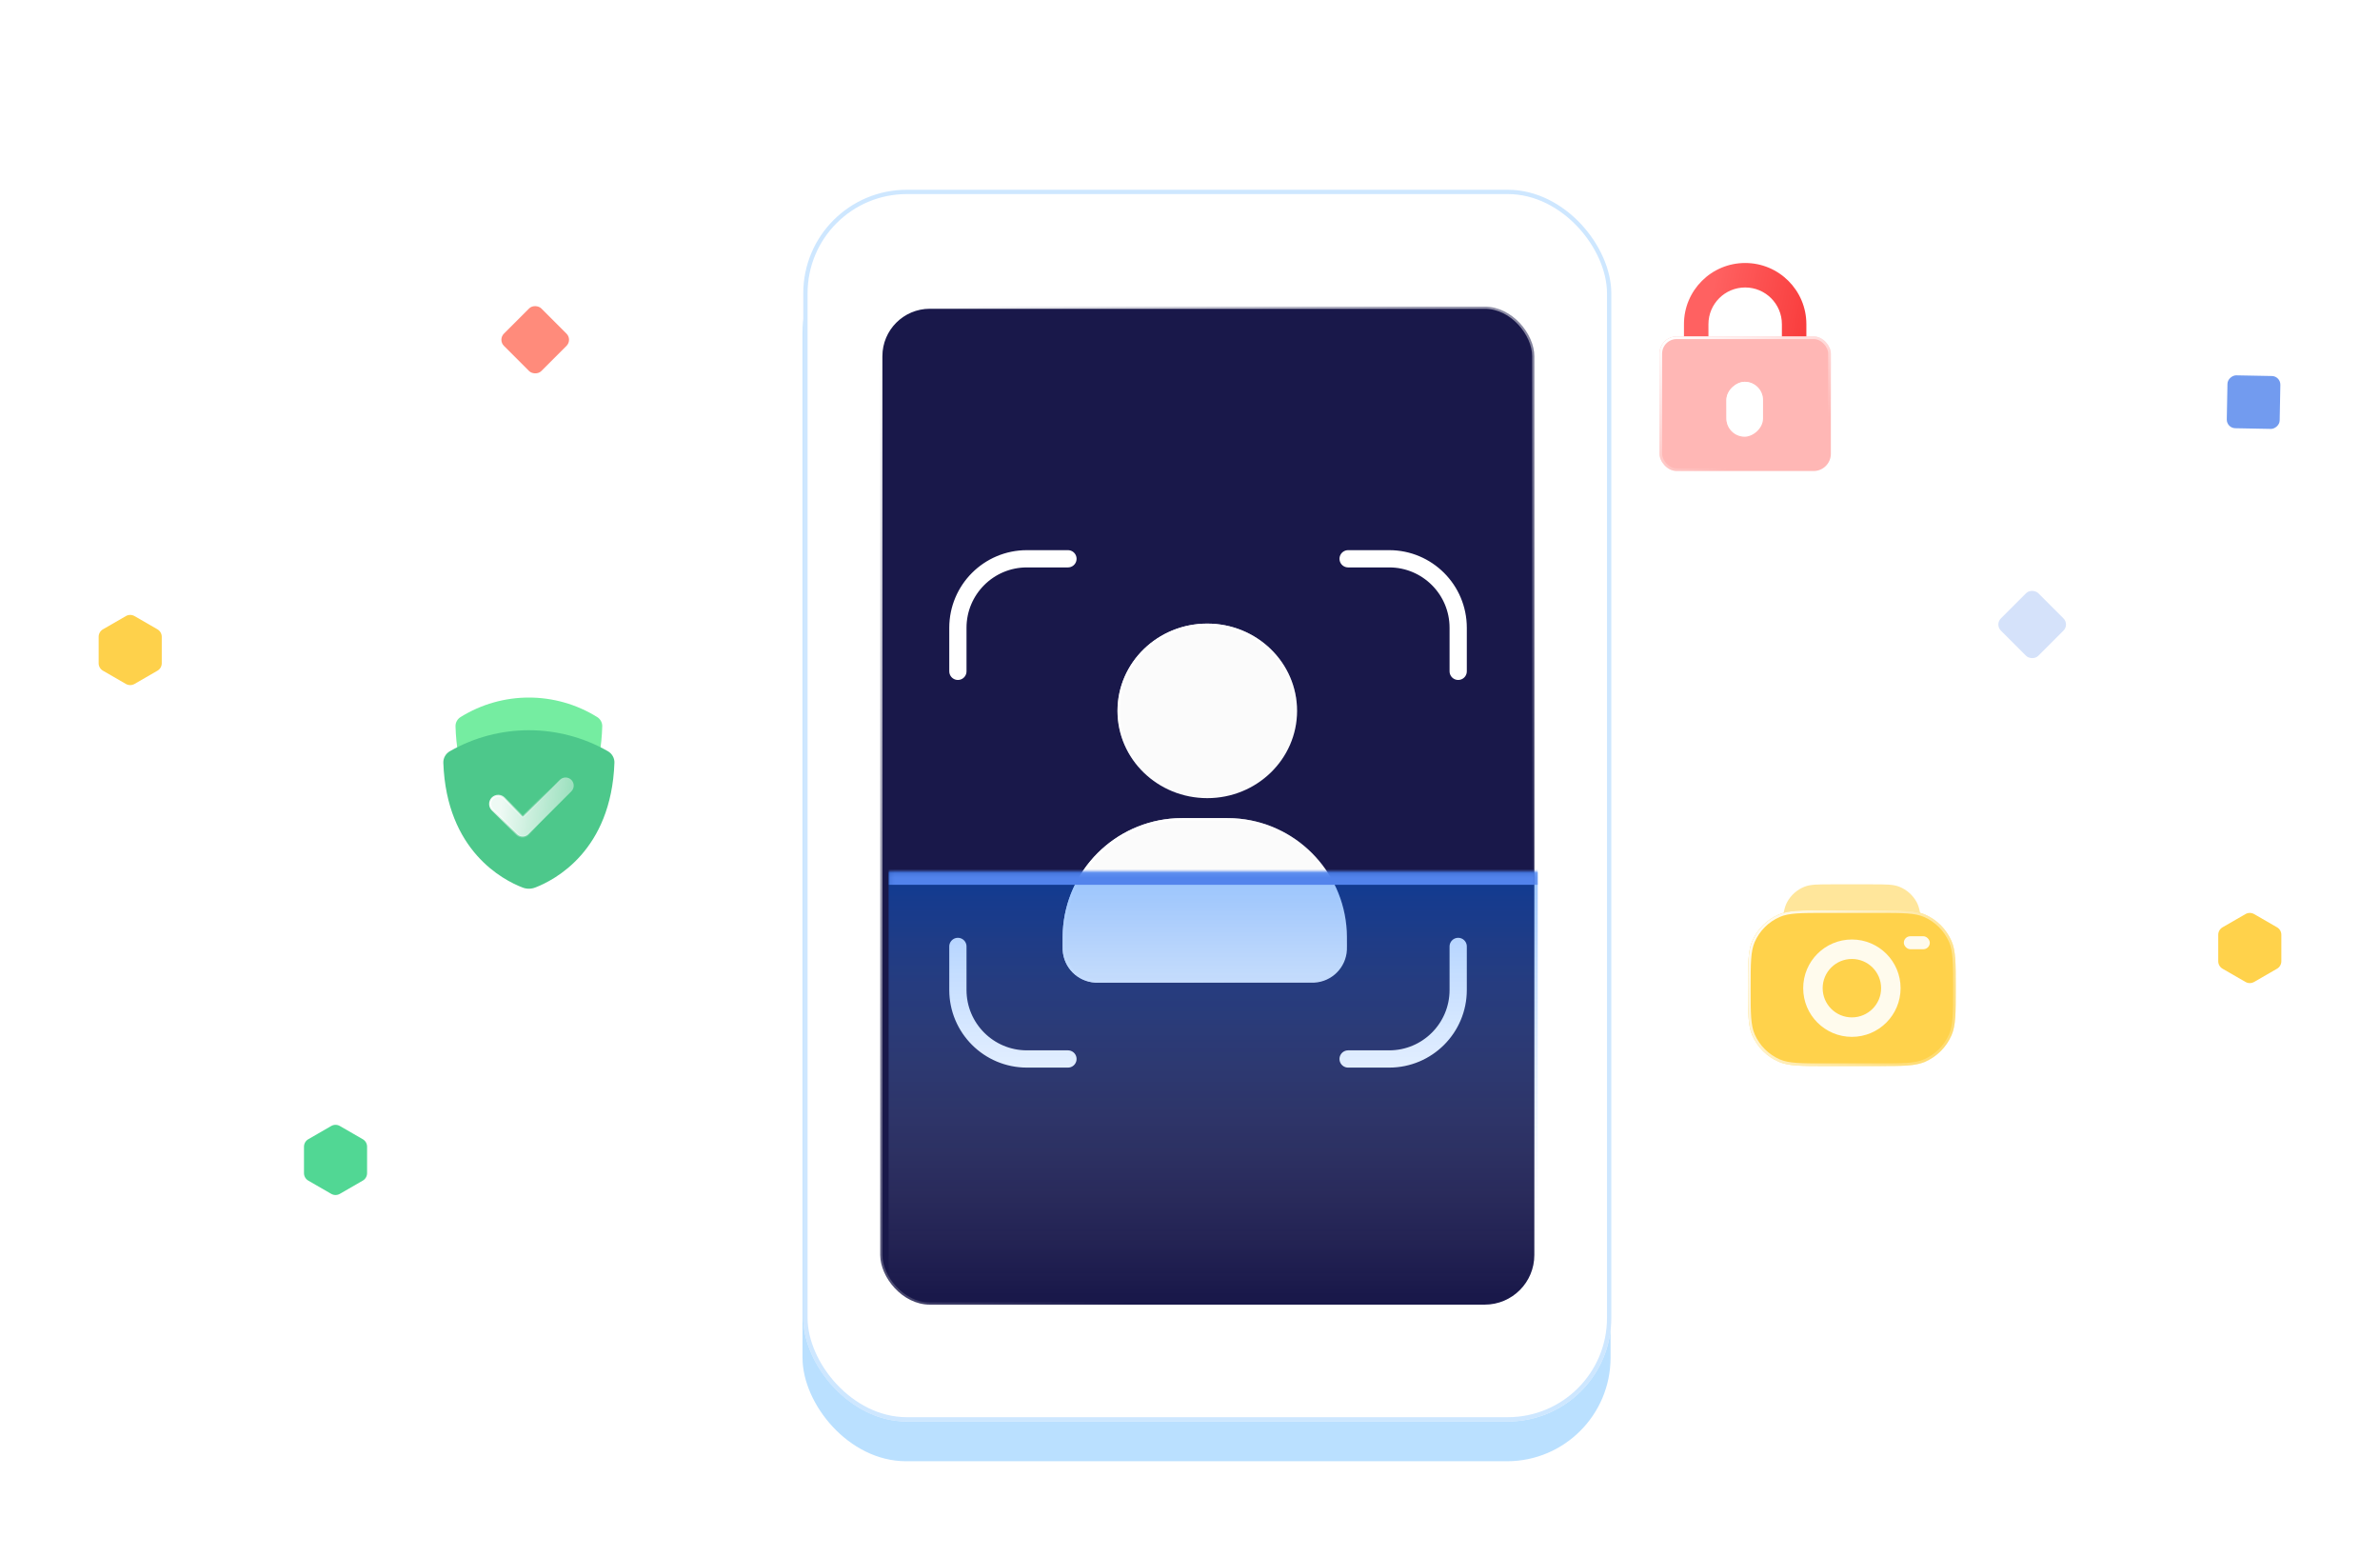 <svg width="552" height="361" viewBox="0 0 552 361" fill="none" xmlns="http://www.w3.org/2000/svg">
<rect width="12.264" height="12.27" rx="2" transform="matrix(0.019 -1 1 0.019 516.425 99.252)" fill="#729BEF"/>
<rect width="12.267" height="12.267" rx="2" transform="matrix(0.707 -0.707 0.707 0.707 462.656 144.799)" fill="#D5E2FA"/>
<path d="M520.802 211.939C521.421 211.582 522.183 211.582 522.802 211.939L528.119 215.007C528.738 215.364 529.119 216.025 529.119 216.74V222.874C529.119 223.589 528.738 224.249 528.119 224.607L522.802 227.675C522.183 228.032 521.421 228.032 520.802 227.675L515.485 224.607C514.866 224.249 514.485 223.589 514.485 222.874V216.74C514.485 216.025 514.866 215.364 515.485 215.007L520.802 211.939Z" fill="#FFD24B"/>
<rect width="12.267" height="12.267" rx="2" transform="matrix(0.707 -0.707 0.707 0.707 115.46 78.775)" fill="#FF8B7B"/>
<path d="M29.198 142.844C29.817 142.487 30.579 142.487 31.198 142.844L36.515 145.913C37.134 146.27 37.515 146.93 37.515 147.645V153.78C37.515 154.495 37.134 155.155 36.515 155.512L31.198 158.581C30.579 158.938 29.817 158.938 29.198 158.581L23.881 155.512C23.262 155.155 22.881 154.495 22.881 153.78V147.645C22.881 146.93 23.262 146.27 23.881 145.913L29.198 142.844Z" fill="#FED14B"/>
<path d="M76.822 261.073C77.441 260.716 78.203 260.716 78.822 261.073L84.139 264.141C84.758 264.498 85.139 265.159 85.139 265.873V272.008C85.139 272.723 84.758 273.383 84.139 273.74L78.822 276.809C78.203 277.166 77.441 277.166 76.822 276.809L71.505 273.74C70.886 273.383 70.505 272.723 70.505 272.008V265.873C70.505 265.159 70.886 264.498 71.505 264.141L76.822 261.073Z" fill="#51D794"/>
<g filter="url(#filter0_d_687_9678)">
<rect width="84.688" height="84.642" rx="20" transform="matrix(1 0.002 -0.002 1 362.4 44)" fill="white" fill-opacity="0.67" shape-rendering="crispEdges"/>
<rect x="0.499" y="0.501" width="83.688" height="83.642" rx="19.5" transform="matrix(1 0.002 -0.002 1 362.401 43.999)" stroke="url(#paint0_linear_687_9678)" shape-rendering="crispEdges"/>
</g>
<path fill-rule="evenodd" clip-rule="evenodd" d="M404.761 66.652C400.057 66.652 396.244 70.463 396.244 75.164V92.189C396.244 93.756 394.973 95.026 393.405 95.026C391.837 95.026 390.566 93.756 390.566 92.189V75.164C390.566 67.329 396.921 60.977 404.761 60.977C412.601 60.977 418.956 67.329 418.956 75.164V92.189C418.956 93.756 417.685 95.026 416.117 95.026C414.549 95.026 413.278 93.756 413.278 92.189V75.164C413.278 70.463 409.465 66.652 404.761 66.652Z" fill="url(#paint1_linear_687_9678)"/>
<g filter="url(#filter1_b_687_9678)">
<rect x="384.889" y="78" width="39.746" height="31.212" rx="4" fill="#FFB7B5"/>
<rect x="385.196" y="78.308" width="39.131" height="30.597" rx="3.692" stroke="url(#paint2_linear_687_9678)" stroke-width="0.615"/>
</g>
<g filter="url(#filter2_b_687_9678)">
<rect x="408.9" y="88.527" width="12.723" height="8.486" rx="4.243" transform="rotate(90 408.9 88.527)" fill="white"/>
<rect x="408.655" y="88.772" width="12.233" height="7.997" rx="3.998" transform="rotate(90 408.655 88.772)" stroke="url(#paint3_linear_687_9678)" stroke-width="0.49"/>
</g>
<rect x="186.128" y="53.212" width="187.412" height="285.59" rx="24" fill="#BAE0FF"/>
<rect x="186.303" y="44" width="187.412" height="285.59" rx="24" fill="white"/>
<rect x="186.803" y="44.5" width="186.412" height="284.59" rx="23.5" stroke="#B9DDFF" stroke-opacity="0.7"/>
<rect x="204.157" y="71.091" width="151.706" height="231.404" rx="11.5" fill="#19184A" stroke="url(#paint4_linear_687_9678)"/>
<g filter="url(#filter3_b_687_9678)">
<ellipse cx="280.008" cy="164.825" rx="20.823" ry="20.234" fill="#FBFBFB"/>
<path d="M300.525 164.825C300.525 175.822 291.347 184.753 280.008 184.753C268.668 184.753 259.49 175.822 259.49 164.825C259.49 153.827 268.668 144.896 280.008 144.896C291.347 144.896 300.525 153.827 300.525 164.825Z" stroke="url(#paint5_linear_687_9678)" stroke-width="0.612"/>
</g>
<g filter="url(#filter4_b_687_9678)">
<path d="M246.459 219.294C246.459 219.802 246.459 220.056 246.471 220.271C246.69 224.351 249.95 227.61 254.03 227.83C254.245 227.841 254.499 227.841 255.007 227.841L303.853 227.841C304.361 227.841 304.615 227.841 304.83 227.83C308.91 227.61 312.17 224.351 312.389 220.271C312.401 220.056 312.401 219.802 312.401 219.294C312.401 217.534 312.401 216.654 312.361 215.911C311.601 201.776 300.31 190.485 286.175 189.725C285.432 189.685 284.552 189.685 282.792 189.685C280.535 189.685 278.326 189.685 276.068 189.685C274.308 189.685 273.428 189.685 272.685 189.725C258.55 190.485 247.259 201.776 246.499 215.911C246.459 216.654 246.459 217.534 246.459 219.294Z" fill="#FBFBFB"/>
<path d="M246.765 219.294C246.765 219.806 246.766 220.05 246.777 220.254C246.988 224.179 250.122 227.313 254.046 227.524C254.251 227.535 254.495 227.535 255.007 227.535L303.853 227.535C304.365 227.535 304.609 227.535 304.814 227.524C308.738 227.313 311.873 224.179 312.084 220.254C312.094 220.05 312.095 219.806 312.095 219.294C312.095 217.53 312.094 216.66 312.055 215.927C311.303 201.948 300.138 190.783 286.159 190.031C285.426 189.992 284.556 189.991 282.792 189.991L282.779 189.991L282.765 189.991L282.752 189.991L282.739 189.991L282.726 189.991L282.713 189.991L282.699 189.991L282.686 189.991L282.673 189.991L282.66 189.991L282.646 189.991L282.633 189.991L282.62 189.991L282.607 189.991L282.594 189.991L282.58 189.991L282.567 189.991L282.554 189.991L282.541 189.991L282.528 189.991L282.514 189.991L282.501 189.991L282.488 189.991L282.475 189.991L282.462 189.991L282.448 189.991L282.435 189.991L282.422 189.991L282.409 189.991L282.396 189.991L282.382 189.991L282.369 189.991L282.356 189.991L282.343 189.991L282.33 189.991L282.316 189.991L282.303 189.991L282.29 189.991L282.277 189.991L282.264 189.991L282.25 189.991L282.237 189.991L282.224 189.991L282.211 189.991L282.198 189.991L282.185 189.991L282.171 189.991L282.158 189.991L282.145 189.991L282.132 189.991L282.119 189.991L282.105 189.991L282.092 189.991L282.079 189.991L282.066 189.991L282.053 189.991L282.04 189.991L282.026 189.991L282.013 189.991L282 189.991L281.987 189.991L281.974 189.991L281.961 189.991L281.947 189.991L281.934 189.991L281.921 189.991L281.908 189.991L281.895 189.991L281.882 189.991L281.868 189.991L281.855 189.991L281.842 189.991L281.829 189.991L281.816 189.991L281.803 189.991L281.79 189.991L281.776 189.991L281.763 189.991L281.75 189.991L281.737 189.991L281.724 189.991L281.711 189.991L281.697 189.991L281.684 189.991L281.671 189.991L281.658 189.991L281.645 189.991L281.632 189.991L281.619 189.991L281.605 189.991L281.592 189.991L281.579 189.991L281.566 189.991L281.553 189.991L281.54 189.991L281.527 189.991L281.513 189.991L281.5 189.991L281.487 189.991L281.474 189.991L281.461 189.991L281.448 189.991L281.435 189.991L281.421 189.991L281.408 189.991L281.395 189.991L281.382 189.991L281.369 189.991L281.356 189.991L281.343 189.991L281.33 189.991L281.316 189.991L281.303 189.991L281.29 189.991L281.277 189.991L281.264 189.991L281.251 189.991L281.238 189.991L281.225 189.991L281.211 189.991L281.198 189.991L281.185 189.991L281.172 189.991L281.159 189.991L281.146 189.991L281.133 189.991L281.12 189.991L281.106 189.991L281.093 189.991L281.08 189.991L281.067 189.991L281.054 189.991L281.041 189.991L281.028 189.991L281.015 189.991L281.001 189.991L280.988 189.991L280.975 189.991L280.962 189.991L280.949 189.991L280.936 189.991L280.923 189.991L280.91 189.991L280.897 189.991L280.883 189.991L280.87 189.991L280.857 189.991L280.844 189.991L280.831 189.991L280.818 189.991L280.805 189.991L280.792 189.991L280.779 189.991L280.765 189.991L280.752 189.991L280.739 189.991L280.726 189.991L280.713 189.991L280.7 189.991L280.687 189.991L280.674 189.991L280.661 189.991L280.648 189.991L280.634 189.991L280.621 189.991L280.608 189.991L280.595 189.991L280.582 189.991L280.569 189.991L280.556 189.991L280.543 189.991L280.53 189.991L280.516 189.991L280.503 189.991L280.49 189.991L280.477 189.991L280.464 189.991L280.451 189.991L280.438 189.991L280.425 189.991L280.412 189.991L280.399 189.991L280.386 189.991L280.372 189.991L280.359 189.991L280.346 189.991L280.333 189.991L280.32 189.991L280.307 189.991L280.294 189.991L280.281 189.991L280.268 189.991L280.255 189.991L280.241 189.991L280.228 189.991L280.215 189.991L280.202 189.991L280.189 189.991L280.176 189.991L280.163 189.991L280.15 189.991L280.137 189.991L280.124 189.991L280.111 189.991L280.097 189.991L280.084 189.991L280.071 189.991L280.058 189.991L280.045 189.991L280.032 189.991L280.019 189.991L280.006 189.991L279.993 189.991L279.98 189.991L279.967 189.991L279.953 189.991L279.94 189.991L279.927 189.991L279.914 189.991L279.901 189.991L279.888 189.991L279.875 189.991L279.862 189.991L279.849 189.991L279.836 189.991L279.823 189.991L279.81 189.991L279.796 189.991L279.783 189.991L279.77 189.991L279.757 189.991L279.744 189.991L279.731 189.991L279.718 189.991L279.705 189.991L279.692 189.991L279.679 189.991L279.666 189.991L279.652 189.991L279.639 189.991L279.626 189.991L279.613 189.991L279.6 189.991L279.587 189.991L279.574 189.991L279.561 189.991L279.548 189.991L279.535 189.991L279.522 189.991L279.509 189.991L279.495 189.991L279.482 189.991L279.469 189.991L279.456 189.991L279.443 189.991L279.43 189.991L279.417 189.991L279.404 189.991L279.391 189.991L279.378 189.991L279.365 189.991L279.352 189.991L279.338 189.991L279.325 189.991L279.312 189.991L279.299 189.991L279.286 189.991L279.273 189.991L279.26 189.991L279.247 189.991L279.234 189.991L279.221 189.991L279.208 189.991L279.194 189.991L279.181 189.991L279.168 189.991L279.155 189.991L279.142 189.991L279.129 189.991L279.116 189.991L279.103 189.991L279.09 189.991L279.077 189.991L279.064 189.991L279.051 189.991L279.037 189.991L279.024 189.991L279.011 189.991L278.998 189.991L278.985 189.991L278.972 189.991L278.959 189.991L278.946 189.991L278.933 189.991L278.92 189.991L278.907 189.991L278.893 189.991L278.88 189.991L278.867 189.991L278.854 189.991L278.841 189.991L278.828 189.991L278.815 189.991L278.802 189.991L278.789 189.991L278.776 189.991L278.763 189.991L278.749 189.991L278.736 189.991L278.723 189.991L278.71 189.991L278.697 189.991L278.684 189.991L278.671 189.991L278.658 189.991L278.645 189.991L278.632 189.991L278.619 189.991L278.605 189.991L278.592 189.991L278.579 189.991L278.566 189.991L278.553 189.991L278.54 189.991L278.527 189.991L278.514 189.991L278.501 189.991L278.488 189.991L278.475 189.991L278.461 189.991L278.448 189.991L278.435 189.991L278.422 189.991L278.409 189.991L278.396 189.991L278.383 189.991L278.37 189.991L278.357 189.991L278.344 189.991L278.33 189.991L278.317 189.991L278.304 189.991L278.291 189.991L278.278 189.991L278.265 189.991L278.252 189.991L278.239 189.991L278.226 189.991L278.213 189.991L278.199 189.991L278.186 189.991L278.173 189.991L278.16 189.991L278.147 189.991L278.134 189.991L278.121 189.991L278.108 189.991L278.095 189.991L278.081 189.991L278.068 189.991L278.055 189.991L278.042 189.991L278.029 189.991L278.016 189.991L278.003 189.991L277.99 189.991L277.977 189.991L277.963 189.991L277.95 189.991L277.937 189.991L277.924 189.991L277.911 189.991L277.898 189.991L277.885 189.991L277.872 189.991L277.859 189.991L277.845 189.991L277.832 189.991L277.819 189.991L277.806 189.991L277.793 189.991L277.78 189.991L277.767 189.991L277.754 189.991L277.74 189.991L277.727 189.991L277.714 189.991L277.701 189.991L277.688 189.991L277.675 189.991L277.662 189.991L277.649 189.991L277.636 189.991L277.622 189.991L277.609 189.991L277.596 189.991L277.583 189.991L277.57 189.991L277.557 189.991L277.544 189.991L277.53 189.991L277.517 189.991L277.504 189.991L277.491 189.991L277.478 189.991L277.465 189.991L277.452 189.991L277.439 189.991L277.425 189.991L277.412 189.991L277.399 189.991L277.386 189.991L277.373 189.991L277.36 189.991L277.347 189.991L277.333 189.991L277.32 189.991L277.307 189.991L277.294 189.991L277.281 189.991L277.268 189.991L277.255 189.991L277.241 189.991L277.228 189.991L277.215 189.991L277.202 189.991L277.189 189.991L277.176 189.991L277.163 189.991L277.149 189.991L277.136 189.991L277.123 189.991L277.11 189.991L277.097 189.991L277.084 189.991L277.071 189.991L277.057 189.991L277.044 189.991L277.031 189.991L277.018 189.991L277.005 189.991L276.992 189.991L276.978 189.991L276.965 189.991L276.952 189.991L276.939 189.991L276.926 189.991L276.913 189.991L276.899 189.991L276.886 189.991L276.873 189.991L276.86 189.991L276.847 189.991L276.834 189.991L276.82 189.991L276.807 189.991L276.794 189.991L276.781 189.991L276.768 189.991L276.755 189.991L276.741 189.991L276.728 189.991L276.715 189.991L276.702 189.991L276.689 189.991L276.675 189.991L276.662 189.991L276.649 189.991L276.636 189.991L276.623 189.991L276.61 189.991L276.596 189.991L276.583 189.991L276.57 189.991L276.557 189.991L276.544 189.991L276.53 189.991L276.517 189.991L276.504 189.991L276.491 189.991L276.478 189.991L276.464 189.991L276.451 189.991L276.438 189.991L276.425 189.991L276.412 189.991L276.398 189.991L276.385 189.991L276.372 189.991L276.359 189.991L276.346 189.991L276.332 189.991L276.319 189.991L276.306 189.991L276.293 189.991L276.28 189.991L276.266 189.991L276.253 189.991L276.24 189.991L276.227 189.991L276.214 189.991L276.2 189.991L276.187 189.991L276.174 189.991L276.161 189.991L276.147 189.991L276.134 189.991L276.121 189.991L276.108 189.991L276.095 189.991L276.081 189.991L276.068 189.991C274.304 189.991 273.434 189.992 272.701 190.031C258.722 190.783 247.557 201.948 246.805 215.927C246.766 216.66 246.765 217.53 246.765 219.294Z" stroke="url(#paint6_linear_687_9678)" stroke-width="0.612"/>
</g>
<path d="M247.694 129.561H238.166C229.329 129.561 222.166 136.724 222.166 145.561V155.655" stroke="white" stroke-width="4" stroke-linecap="round"/>
<path d="M247.694 245.534H238.166C229.329 245.534 222.166 238.371 222.166 229.534V219.44" stroke="white" stroke-width="4" stroke-linecap="round"/>
<path d="M312.673 129.561H322.202C331.038 129.561 338.202 136.724 338.202 145.561V155.655" stroke="white" stroke-width="4" stroke-linecap="round"/>
<path d="M312.673 245.534H322.202C331.038 245.534 338.202 238.371 338.202 229.534V219.44" stroke="white" stroke-width="4" stroke-linecap="round"/>
<mask id="path-26-inside-1_687_9678" fill="white">
<path d="M206.1 202.149H356.653V300.417H206.1V202.149Z"/>
</mask>
<path d="M206.1 202.149H356.653V300.417H206.1V202.149Z" fill="url(#paint7_linear_687_9678)"/>
<path d="M206.1 205.149H356.653V199.149H206.1V205.149Z" fill="#5283EC" mask="url(#path-26-inside-1_687_9678)"/>
<g filter="url(#filter5_d_687_9678)">
<rect x="386.976" y="183.595" width="84.688" height="84.642" rx="20" transform="rotate(0.119 386.976 183.595)" fill="white" fill-opacity="0.67" shape-rendering="crispEdges"/>
<rect x="387.475" y="184.096" width="83.688" height="83.642" rx="19.5" transform="rotate(0.119 387.475 184.096)" stroke="url(#paint8_linear_687_9678)" shape-rendering="crispEdges"/>
</g>
<path d="M413.136 215.587C413.562 212.175 413.776 210.469 414.504 209.144C415.39 207.53 416.811 206.276 418.523 205.597C419.929 205.04 421.649 205.04 425.09 205.04H433.938C437.378 205.04 439.099 205.04 440.505 205.597C442.217 206.276 443.638 207.53 444.524 209.144C445.252 210.469 445.465 212.175 445.892 215.587C446.427 219.859 446.694 221.995 446.137 223.686C445.459 225.742 443.967 227.432 442.009 228.359C440.4 229.121 438.246 229.121 433.938 229.121H425.09C420.782 229.121 418.628 229.121 417.019 228.359C415.061 227.432 413.569 225.742 412.891 223.686C412.334 221.995 412.601 219.859 413.136 215.587Z" fill="#FFE69B"/>
<g filter="url(#filter6_b_687_9678)">
<path d="M405.42 229.118C405.42 223.342 405.42 220.454 406.404 218.191C407.603 215.436 409.802 213.238 412.558 212.041C414.823 211.057 417.712 211.057 423.491 211.057H435.538C441.317 211.057 444.206 211.057 446.471 212.041C449.227 213.238 451.426 215.436 452.625 218.191C453.609 220.454 453.609 223.342 453.609 229.118C453.609 234.894 453.609 237.781 452.625 240.045C451.426 242.799 449.227 244.998 446.471 246.195C444.206 247.179 441.317 247.179 435.538 247.179H423.491C417.712 247.179 414.823 247.179 412.558 246.195C409.802 244.998 407.603 242.799 406.404 240.045C405.42 237.781 405.42 234.894 405.42 229.118Z" fill="#FFD24B"/>
<path d="M405.726 229.118C405.726 226.226 405.726 224.073 405.848 222.359C405.97 220.649 406.212 219.4 406.685 218.313C407.852 215.63 409.995 213.488 412.68 212.321C413.767 211.849 415.017 211.607 416.728 211.485C418.443 211.363 420.597 211.363 423.491 211.363H435.538C438.432 211.363 440.586 211.363 442.301 211.485C444.012 211.607 445.262 211.849 446.349 212.321C449.034 213.488 451.177 215.63 452.344 218.313C452.817 219.4 453.059 220.649 453.181 222.359C453.303 224.073 453.303 226.226 453.303 229.118C453.303 232.01 453.303 234.163 453.181 235.877C453.059 237.587 452.817 238.836 452.344 239.922C451.177 242.606 449.034 244.748 446.349 245.915C445.262 246.387 444.012 246.629 442.301 246.751C440.586 246.873 438.432 246.873 435.538 246.873H423.491C420.597 246.873 418.443 246.873 416.728 246.751C415.017 246.629 413.767 246.387 412.68 245.915C409.995 244.748 407.852 242.606 406.685 239.922C406.212 238.836 405.97 237.587 405.848 235.877C405.726 234.163 405.726 232.01 405.726 229.118Z" stroke="url(#paint9_linear_687_9678)" stroke-width="0.612"/>
</g>
<path fill-rule="evenodd" clip-rule="evenodd" d="M429.514 222.347C425.771 222.347 422.737 225.379 422.737 229.12C422.737 232.86 425.771 235.893 429.514 235.893C433.257 235.893 436.291 232.86 436.291 229.12C436.291 225.379 433.257 222.347 429.514 222.347ZM418.22 229.12C418.22 222.885 423.276 217.832 429.514 217.832C435.752 217.832 440.808 222.885 440.808 229.12C440.808 235.354 435.752 240.408 429.514 240.408C423.276 240.408 418.22 235.354 418.22 229.12Z" fill="white" fill-opacity="0.9"/>
<rect x="441.561" y="217.079" width="6.024" height="3.01" rx="1.505" fill="white" fill-opacity="0.9"/>
<g filter="url(#filter7_d_687_9678)">
<rect width="84.688" height="84.642" rx="20" transform="matrix(1 0.002 -0.002 1 80.302 142.268)" fill="white" fill-opacity="0.67" shape-rendering="crispEdges"/>
<rect x="0.499" y="0.501" width="83.688" height="83.642" rx="19.5" transform="matrix(1 0.002 -0.002 1 80.303 142.267)" stroke="url(#paint10_linear_687_9678)" shape-rendering="crispEdges"/>
</g>
<path d="M124.243 195.535C128.364 193.72 139.165 187.185 139.68 168.403C139.703 167.538 139.252 166.722 138.518 166.265C128.811 160.228 116.518 160.228 106.811 166.265C106.077 166.722 105.626 167.538 105.649 168.403C106.164 187.185 116.965 193.72 121.086 195.535C122.098 195.981 123.231 195.981 124.243 195.535Z" fill="#75EDA1"/>
<g filter="url(#filter8_b_687_9678)">
<path d="M124.125 205.786C128.586 204.077 141.772 197.31 142.505 176.86C142.545 175.756 141.945 174.724 140.986 174.175C129.632 167.691 115.696 167.691 104.343 174.175C103.383 174.724 102.783 175.756 102.823 176.86C103.556 197.31 116.742 204.077 121.203 205.786C122.153 206.15 123.175 206.15 124.125 205.786Z" fill="#4DC88B"/>
</g>
<path d="M132.514 180.822C133.249 181.558 133.249 182.75 132.514 183.486L122.577 193.417C122.224 193.77 121.744 193.968 121.244 193.968C120.744 193.968 120.265 193.77 119.912 193.417L114.234 187.742C113.498 187.006 113.498 185.814 114.234 185.078C114.97 184.343 116.163 184.343 116.899 185.078L121.071 189.249C121.167 189.344 121.322 189.344 121.417 189.249L129.848 180.822C130.584 180.087 131.778 180.087 132.514 180.822Z" fill="url(#paint11_linear_687_9678)" fill-opacity="0.9" stroke="url(#paint12_linear_687_9678)" stroke-width="0.49" stroke-linecap="round" stroke-linejoin="round"/>
<defs>
<filter id="filter0_d_687_9678" x="302.302" y="0.077" width="220.71" height="220.664" filterUnits="userSpaceOnUse" color-interpolation-filters="sRGB">
<feFlood flood-opacity="0" result="BackgroundImageFix"/>
<feColorMatrix in="SourceAlpha" type="matrix" values="0 0 0 0 0 0 0 0 0 0 0 0 0 0 0 0 0 0 127 0" result="hardAlpha"/>
<feMorphology radius="12" operator="erode" in="SourceAlpha" result="effect1_dropShadow_687_9678"/>
<feOffset dx="8" dy="24"/>
<feGaussianBlur stdDeviation="40"/>
<feComposite in2="hardAlpha" operator="out"/>
<feColorMatrix type="matrix" values="0 0 0 0 0.085 0 0 0 0 0.203 0 0 0 0 0.312 0 0 0 0.24 0"/>
<feBlend mode="normal" in2="BackgroundImageFix" result="effect1_dropShadow_687_9678"/>
<feBlend mode="normal" in="SourceGraphic" in2="effect1_dropShadow_687_9678" result="shape"/>
</filter>
<filter id="filter1_b_687_9678" x="372.581" y="65.692" width="64.362" height="55.828" filterUnits="userSpaceOnUse" color-interpolation-filters="sRGB">
<feFlood flood-opacity="0" result="BackgroundImageFix"/>
<feGaussianBlur in="BackgroundImageFix" stdDeviation="6.154"/>
<feComposite in2="SourceAlpha" operator="in" result="effect1_backgroundBlur_687_9678"/>
<feBlend mode="normal" in="SourceGraphic" in2="effect1_backgroundBlur_687_9678" result="shape"/>
</filter>
<filter id="filter2_b_687_9678" x="375.798" y="63.912" width="57.717" height="61.953" filterUnits="userSpaceOnUse" color-interpolation-filters="sRGB">
<feFlood flood-opacity="0" result="BackgroundImageFix"/>
<feGaussianBlur in="BackgroundImageFix" stdDeviation="12.308"/>
<feComposite in2="SourceAlpha" operator="in" result="effect1_backgroundBlur_687_9678"/>
<feBlend mode="normal" in="SourceGraphic" in2="effect1_backgroundBlur_687_9678" result="shape"/>
</filter>
<filter id="filter3_b_687_9678" x="246.536" y="131.942" width="66.944" height="65.765" filterUnits="userSpaceOnUse" color-interpolation-filters="sRGB">
<feFlood flood-opacity="0" result="BackgroundImageFix"/>
<feGaussianBlur in="BackgroundImageFix" stdDeviation="6.324"/>
<feComposite in2="SourceAlpha" operator="in" result="effect1_backgroundBlur_687_9678"/>
<feBlend mode="normal" in="SourceGraphic" in2="effect1_backgroundBlur_687_9678" result="shape"/>
</filter>
<filter id="filter4_b_687_9678" x="232.603" y="175.829" width="93.654" height="65.869" filterUnits="userSpaceOnUse" color-interpolation-filters="sRGB">
<feFlood flood-opacity="0" result="BackgroundImageFix"/>
<feGaussianBlur in="BackgroundImageFix" stdDeviation="6.928"/>
<feComposite in2="SourceAlpha" operator="in" result="effect1_backgroundBlur_687_9678"/>
<feBlend mode="normal" in="SourceGraphic" in2="effect1_backgroundBlur_687_9678" result="shape"/>
</filter>
<filter id="filter5_d_687_9678" x="326.877" y="139.672" width="220.71" height="220.664" filterUnits="userSpaceOnUse" color-interpolation-filters="sRGB">
<feFlood flood-opacity="0" result="BackgroundImageFix"/>
<feColorMatrix in="SourceAlpha" type="matrix" values="0 0 0 0 0 0 0 0 0 0 0 0 0 0 0 0 0 0 127 0" result="hardAlpha"/>
<feMorphology radius="12" operator="erode" in="SourceAlpha" result="effect1_dropShadow_687_9678"/>
<feOffset dx="8" dy="24"/>
<feGaussianBlur stdDeviation="40"/>
<feComposite in2="hardAlpha" operator="out"/>
<feColorMatrix type="matrix" values="0 0 0 0 0.085 0 0 0 0 0.203 0 0 0 0 0.312 0 0 0 0.24 0"/>
<feBlend mode="normal" in2="BackgroundImageFix" result="effect1_dropShadow_687_9678"/>
<feBlend mode="normal" in="SourceGraphic" in2="effect1_dropShadow_687_9678" result="shape"/>
</filter>
<filter id="filter6_b_687_9678" x="392.363" y="198" width="74.303" height="62.236" filterUnits="userSpaceOnUse" color-interpolation-filters="sRGB">
<feFlood flood-opacity="0" result="BackgroundImageFix"/>
<feGaussianBlur in="BackgroundImageFix" stdDeviation="6.528"/>
<feComposite in2="SourceAlpha" operator="in" result="effect1_backgroundBlur_687_9678"/>
<feBlend mode="normal" in="SourceGraphic" in2="effect1_backgroundBlur_687_9678" result="shape"/>
</filter>
<filter id="filter7_d_687_9678" x="20.208" y="98.348" width="220.708" height="220.665" filterUnits="userSpaceOnUse" color-interpolation-filters="sRGB">
<feFlood flood-opacity="0" result="BackgroundImageFix"/>
<feColorMatrix in="SourceAlpha" type="matrix" values="0 0 0 0 0 0 0 0 0 0 0 0 0 0 0 0 0 0 127 0" result="hardAlpha"/>
<feMorphology radius="12" operator="erode" in="SourceAlpha" result="effect1_dropShadow_687_9678"/>
<feOffset dx="8" dy="24"/>
<feGaussianBlur stdDeviation="40"/>
<feComposite in2="hardAlpha" operator="out"/>
<feColorMatrix type="matrix" values="0 0 0 0 0.085 0 0 0 0 0.203 0 0 0 0 0.312 0 0 0 0.24 0"/>
<feBlend mode="normal" in2="BackgroundImageFix" result="effect1_dropShadow_687_9678"/>
<feBlend mode="normal" in="SourceGraphic" in2="effect1_dropShadow_687_9678" result="shape"/>
</filter>
<filter id="filter8_b_687_9678" x="90.514" y="157.005" width="64.301" height="61.362" filterUnits="userSpaceOnUse" color-interpolation-filters="sRGB">
<feFlood flood-opacity="0" result="BackgroundImageFix"/>
<feGaussianBlur in="BackgroundImageFix" stdDeviation="6.154"/>
<feComposite in2="SourceAlpha" operator="in" result="effect1_backgroundBlur_687_9678"/>
<feBlend mode="normal" in="SourceGraphic" in2="effect1_backgroundBlur_687_9678" result="shape"/>
</filter>
<linearGradient id="paint0_linear_687_9678" x1="42.344" y1="0" x2="42.344" y2="84.642" gradientUnits="userSpaceOnUse">
<stop stop-color="white"/>
<stop offset="1" stop-color="white" stop-opacity="0"/>
</linearGradient>
<linearGradient id="paint1_linear_687_9678" x1="397.333" y1="66.156" x2="433.422" y2="73.544" gradientUnits="userSpaceOnUse">
<stop stop-color="#FF6161"/>
<stop offset="1" stop-color="#F52828"/>
</linearGradient>
<linearGradient id="paint2_linear_687_9678" x1="382.901" y1="80.229" x2="402.923" y2="119.168" gradientUnits="userSpaceOnUse">
<stop stop-color="white"/>
<stop offset="0.766" stop-color="white" stop-opacity="0"/>
</linearGradient>
<linearGradient id="paint3_linear_687_9678" x1="411.708" y1="99.032" x2="419.725" y2="87.434" gradientUnits="userSpaceOnUse">
<stop stop-color="white"/>
<stop offset="1" stop-color="white" stop-opacity="0"/>
</linearGradient>
<linearGradient id="paint4_linear_687_9678" x1="196.021" y1="87.191" x2="379.315" y2="271.131" gradientUnits="userSpaceOnUse">
<stop stop-color="white"/>
<stop offset="0.766" stop-color="white" stop-opacity="0"/>
</linearGradient>
<linearGradient id="paint5_linear_687_9678" x1="259.184" y1="152.178" x2="278.367" y2="184.601" gradientUnits="userSpaceOnUse">
<stop stop-color="white"/>
<stop offset="0.997" stop-color="white" stop-opacity="0"/>
</linearGradient>
<linearGradient id="paint6_linear_687_9678" x1="249.551" y1="193.078" x2="314.386" y2="223.287" gradientUnits="userSpaceOnUse">
<stop stop-color="white"/>
<stop offset="1" stop-color="white" stop-opacity="0"/>
</linearGradient>
<linearGradient id="paint7_linear_687_9678" x1="281.376" y1="202.149" x2="281.376" y2="300.417" gradientUnits="userSpaceOnUse">
<stop stop-color="#006CFF" stop-opacity="0.4"/>
<stop offset="1" stop-color="white" stop-opacity="0"/>
</linearGradient>
<linearGradient id="paint8_linear_687_9678" x1="429.32" y1="183.595" x2="429.32" y2="268.238" gradientUnits="userSpaceOnUse">
<stop stop-color="white"/>
<stop offset="1" stop-color="white" stop-opacity="0"/>
</linearGradient>
<linearGradient id="paint9_linear_687_9678" x1="401.977" y1="214.341" x2="460.472" y2="254.633" gradientUnits="userSpaceOnUse">
<stop stop-color="white"/>
<stop offset="1" stop-color="white" stop-opacity="0"/>
</linearGradient>
<linearGradient id="paint10_linear_687_9678" x1="42.344" y1="0" x2="42.344" y2="84.642" gradientUnits="userSpaceOnUse">
<stop stop-color="white"/>
<stop offset="1" stop-color="white" stop-opacity="0"/>
</linearGradient>
<linearGradient id="paint11_linear_687_9678" x1="116.543" y1="185.435" x2="147.595" y2="189.107" gradientUnits="userSpaceOnUse">
<stop stop-color="white"/>
<stop offset="1" stop-color="white" stop-opacity="0"/>
</linearGradient>
<linearGradient id="paint12_linear_687_9678" x1="114.002" y1="182.049" x2="126.704" y2="186.286" gradientUnits="userSpaceOnUse">
<stop stop-color="white"/>
<stop offset="1" stop-color="white" stop-opacity="0"/>
</linearGradient>
</defs>
</svg>
